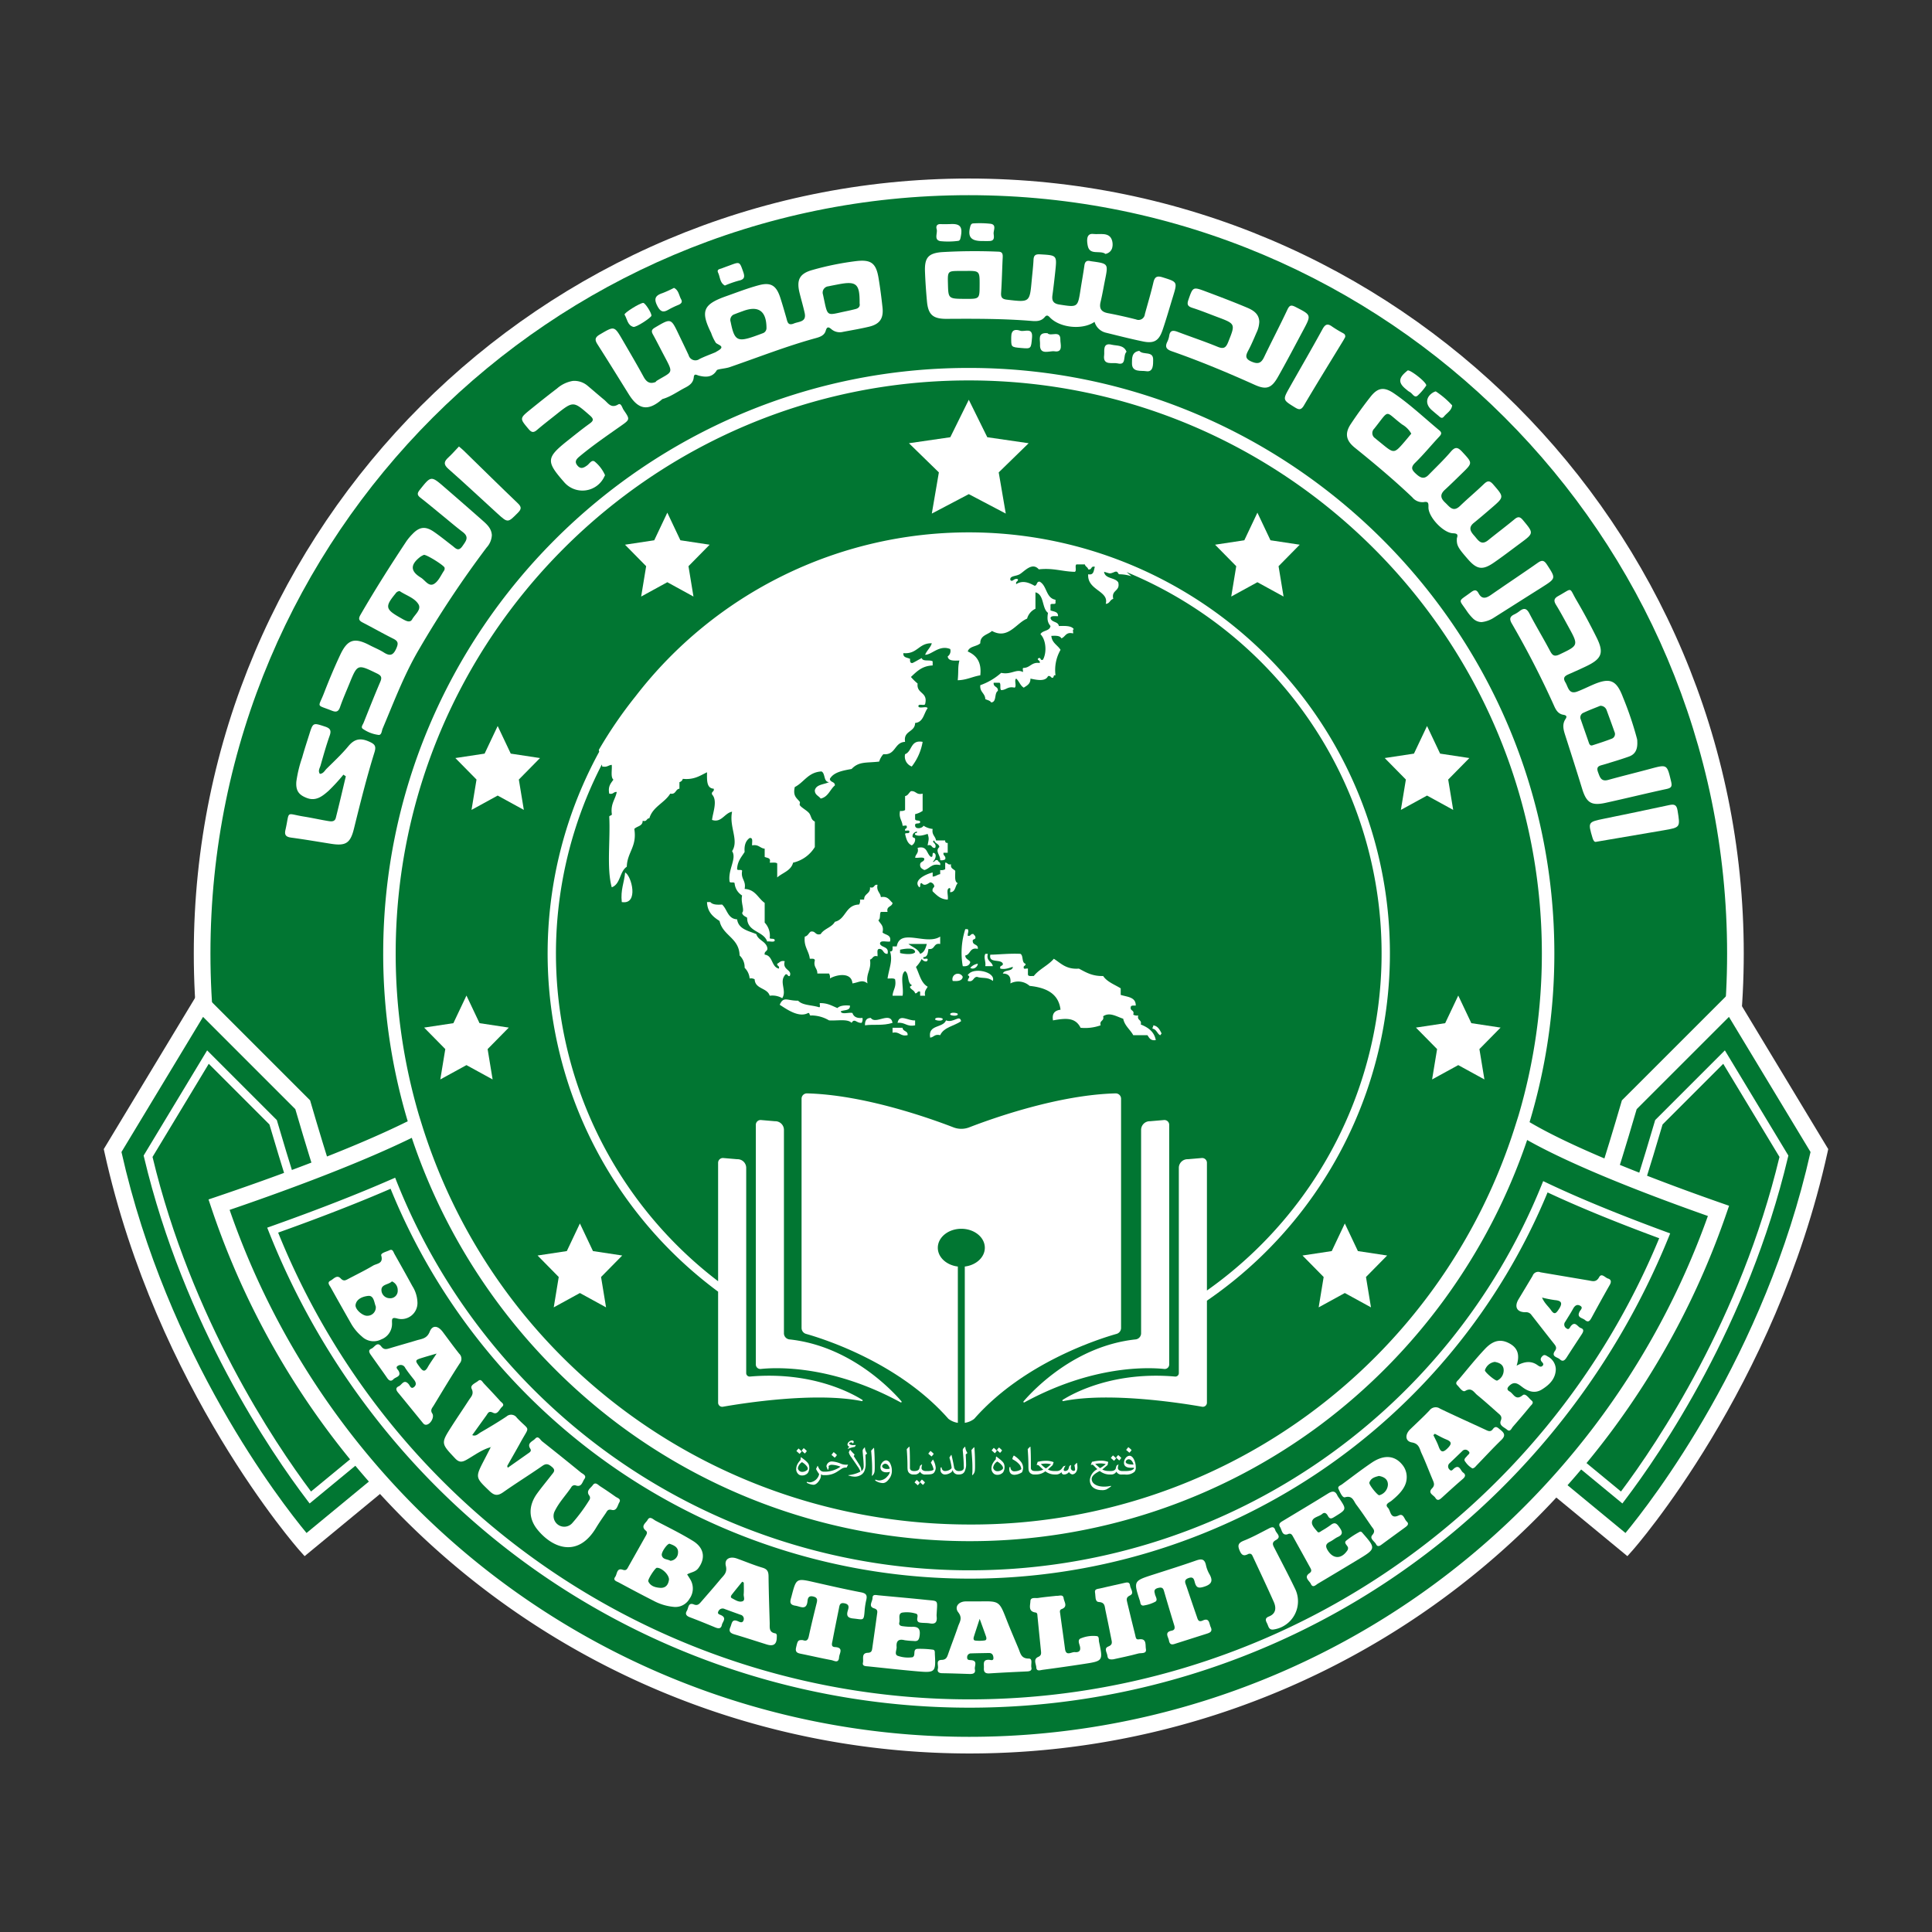 <svg id="Layer_1" data-name="Layer 1" xmlns="http://www.w3.org/2000/svg" width="512" height="512" viewBox="0 0 512 512"><rect x="0" y="0" width="512" height="512" fill="#333333" stroke="none"/><defs><style>.cls-1{fill:#017632;}.cls-2{fill:#fff;}</style></defs><title>nu</title><ellipse class="cls-1" cx="256.758" cy="254.92" rx="203.54" ry="204.827"/><path class="cls-2" d="M256.736,458.069c-113.246,0-205.379-92.132-205.379-205.379S143.489,47.312,256.736,47.312,462.114,139.445,462.114,252.69,369.982,458.069,256.736,458.069Zm0-406.344c-110.813,0-200.966,90.153-200.966,200.966s90.153,200.966,200.966,200.966S457.701,363.503,457.701,252.69,367.548,51.725,256.736,51.725Z"/><path class="cls-1" d="M120.307,376.892,80.959,409.345s-37.325-41.83-51.115-104.436l23.535-38.98,26.845,26.845s9.077,31.479,13.79,41.37C99.321,345.282,120.307,376.892,120.307,376.892Z"/><path class="cls-2" d="M80.726,412.397l-1.413-1.583c-.377-.423-37.869-42.984-51.624-105.431l-.19-.861,25.447-42.147,29.239,29.239.158.547c.09.312,9.08,31.418,13.662,41.032,5.18,10.87,25.93,42.163,26.139,42.477l1.101,1.657ZM32.19,305.292c12.146,54.11,42.255,92.767,49.044,100.966l36.137-29.806c-4.433-6.725-20.676-31.553-25.35-41.36-4.448-9.336-12.49-36.789-13.759-41.16l-24.45-24.45Z"/><path class="cls-2" d="M82.054,398.432l-.695-.915c-9.46-12.467-32.608-46.275-43.188-90.846l-.104-.44,16.826-27.87,18.469,18.469.08.27c2.105,7.191,9.309,31.354,13.601,40.364,3.965,8.32,15.778,26.785,22.467,37.052l.538.826ZM40.421,306.6c10.28,42.897,32.267,75.672,42.005,88.666l24.697-20.37c-6.797-10.45-18.157-28.267-22.072-36.482-4.31-9.045-11.435-32.873-13.649-40.421L55.325,281.916Z"/><path class="cls-1" d="M391.693,376.892l39.347,32.452s37.325-41.83,51.115-104.436l-23.535-38.98-26.845,26.845s-9.077,31.479-13.79,41.37C412.679,345.282,391.693,376.892,391.693,376.892Z"/><path class="cls-2" d="M431.275,412.397l-42.52-35.069,1.1-1.657c.209-.315,20.96-31.607,26.139-42.477,4.583-9.616,13.571-40.719,13.662-41.032l.157-.547,29.24-29.239L484.5,304.523l-.19.861c-13.755,62.447-51.246,105.007-51.623,105.431Zm-36.646-35.944,36.136,29.806c6.788-8.206,36.909-46.902,49.045-100.966l-21.621-35.81-24.451,24.45c-1.269,4.371-9.31,31.824-13.76,41.16C415.305,344.9,399.062,369.728,394.629,376.453Z"/><path class="cls-2" d="M429.947,398.433l-27.995-23.09.539-.826c6.686-10.26,18.495-28.717,22.468-37.053,4.302-9.03,11.497-33.177,13.6-40.363l.08-.27,18.469-18.469,16.827,27.87-.104.44C463.25,351.238,440.102,385.05,430.642,397.518Zm-25.07-23.538,24.698,20.37C439.311,382.271,461.3,349.493,471.58,306.6l-14.905-24.684-16.077,16.077c-2.211,7.543-9.328,31.354-13.648,40.421C423.028,346.643,411.671,364.452,404.877,374.896Z"/><path class="cls-1" d="M455.421,320.897c-28.352,82.299-106.58,141.584-198.399,141.584-92.426,0-171.084-60.08-198.973-143.228,11.716-3.961,36.24-12.599,52.391-20.839,19.505,62.397,77.842,107.805,146.582,107.805,68.586,0,126.813-45.209,146.439-107.396C416.357,306.666,440.296,315.613,455.421,320.897Z"/><path class="cls-2" d="M456.149,318.815c-13.412-4.686-37.607-13.626-50.799-21.436a154.685,154.685,0,0,0,6.569-44.689c0-85.569-69.615-155.183-155.183-155.183S101.552,167.122,101.552,252.69a154.691,154.691,0,0,0,6.5,44.456c-15.668,7.792-38.356,15.841-50.709,20.017l-2.085.705.7,2.087a212.016,212.016,0,0,0,401.55,1.661l.716-2.077ZM256.736,100.817c83.743,0,151.873,68.13,151.873,151.874a151.411,151.411,0,0,1-6.185,42.919l-.847,2.68A150.944,150.944,0,0,1,257.022,404.012c-66.549,0-125.33-42.341-145.197-105.895l-.774-2.492a151.411,151.411,0,0,1-6.19-42.935C104.862,168.947,172.992,100.817,256.736,100.817Zm.287,359.459A207.494,207.494,0,0,1,60.851,320.631c12.552-4.286,33.283-11.751,48.277-19.095a157.444,157.444,0,0,0,54.818,75.946,155.448,155.448,0,0,0,185.974.127,157.46,157.46,0,0,0,54.789-75.5c12.451,7.027,32.302,14.637,47.9,20.139A207.743,207.743,0,0,1,257.022,460.275Z"/><path class="cls-2" d="M257.022,452.553A199.769,199.769,0,0,1,71.235,326.409l-.422-1.063,1.078-.384c12.234-4.35,22.926-8.523,31.777-12.402l1.047-.459.422,1.062a163.485,163.485,0,0,0,303.382.93l.439-1.086,1.058.503c8.349,3.973,18.957,8.333,31.528,12.96l1.07.394-.429,1.057A200.015,200.015,0,0,1,257.022,452.553ZM73.711,326.656a197.667,197.667,0,0,0,365.997,1.489c-11.647-4.31-21.589-8.391-29.585-12.143a165.694,165.694,0,0,1-306.613-.966C95.085,318.691,85.072,322.596,73.711,326.656Z"/><polygon class="cls-2" points="256.74 105.94 261.641 115.869 272.599 117.461 264.67 125.191 266.541 136.104 256.74 130.951 246.939 136.104 248.811 125.191 240.882 117.461 251.84 115.869 256.74 105.94"/><polygon class="cls-2" points="333.224 135.861 336.69 143.179 344.44 144.352 338.832 150.048 340.156 158.091 333.224 154.294 326.292 158.091 327.616 150.048 322.008 144.352 329.758 143.179 333.224 135.861"/><polygon class="cls-2" points="378.179 192.4 381.645 199.718 389.395 200.891 383.787 206.587 385.111 214.63 378.179 210.833 371.247 214.63 372.571 206.587 366.963 200.891 374.713 199.718 378.179 192.4"/><polygon class="cls-2" points="386.453 263.832 389.919 271.15 397.669 272.323 392.061 278.019 393.385 286.062 386.453 282.265 379.521 286.062 380.845 278.019 375.237 272.323 382.987 271.15 386.453 263.832"/><polygon class="cls-2" points="356.391 324.232 359.857 331.55 367.607 332.723 361.999 338.419 363.323 346.462 356.391 342.665 349.459 346.462 350.783 338.419 345.175 332.723 352.925 331.55 356.391 324.232"/><polygon class="cls-2" points="176.846 135.861 173.38 143.179 165.63 144.352 171.238 150.048 169.914 158.091 176.846 154.294 183.777 158.091 182.453 150.048 188.061 144.352 180.311 143.179 176.846 135.861"/><polygon class="cls-2" points="131.89 192.4 128.424 199.718 120.674 200.891 126.282 206.587 124.958 214.63 131.89 210.833 138.822 214.63 137.498 206.587 143.106 200.891 135.356 199.718 131.89 192.4"/><polygon class="cls-2" points="123.616 263.832 120.15 271.15 112.4 272.323 118.008 278.019 116.684 286.062 123.616 282.265 130.548 286.062 129.224 278.019 134.832 272.323 127.082 271.15 123.616 263.832"/><polygon class="cls-2" points="153.678 324.232 150.212 331.55 142.462 332.723 148.07 338.419 146.747 346.462 153.678 342.665 160.61 346.462 159.286 338.419 164.894 332.723 157.144 331.55 153.678 324.232"/><path class="cls-2" d="M308.536,362.79a1.188,1.188,0,0,0,1.314-1.182V298.082a1.266,1.266,0,0,0-1.374-1.261l-3.689.316a2.299,2.299,0,0,0-2.384,2.297v53.905a1.639,1.639,0,0,1-1.485,1.62c-16.079,1.73-27.053,13.378-29.666,16.417a.178.178,0,0,0,.229.267C289.566,361.788,304.196,362.339,308.536,362.79Z"/><path class="cls-2" d="M209.236,354.958a1.639,1.639,0,0,1-1.485-1.62V299.434a2.299,2.299,0,0,0-2.384-2.297l-3.689-.316a1.266,1.266,0,0,0-1.374,1.261v63.525a1.188,1.188,0,0,0,1.314,1.182c4.34-.451,18.97-1.002,37.054,8.852a.178.178,0,0,0,.229-.267C236.289,368.336,225.315,356.688,209.236,354.958Z"/><path class="cls-2" d="M297.094,351.91V291.179a1.414,1.414,0,0,0-1.437-1.421c-15.079.38-32.464,6.55-38.813,9.003a5.78,5.78,0,0,1-4.171,0c-6.349-2.452-23.733-8.623-38.813-9.003a1.414,1.414,0,0,0-1.437,1.421V351.91a1.637,1.637,0,0,0,1.189,1.583c4.997,1.415,24.64,7.711,37.635,22.408a1.268,1.268,0,0,0,.149.146,5.343,5.343,0,0,0,2.443,1.018v-41.42c-3.003-.36-5.309-2.446-5.309-4.973,0-2.78,2.789-5.033,6.229-5.033s6.229,2.253,6.229,5.033c0,2.527-2.306,4.612-5.309,4.973v41.42a5.343,5.343,0,0,0,2.443-1.018,1.268,1.268,0,0,0,.149-.146c12.995-14.696,32.638-20.993,37.635-22.408A1.637,1.637,0,0,0,297.094,351.91Z"/><path class="cls-2" d="M256.736,141.084A111.479,111.479,0,0,0,168.44,184.51a115.792,115.792,0,0,0-9.75,14.221l.103.494a111.454,111.454,0,0,0,31.514,143.078v29.413a1.09,1.09,0,0,0,1.278,1.082c5.118-.901,24.454-3.983,36.8-1.489a.183.183,0,0,0,.136-.335c-2.909-1.829-13.513-7.592-29.763-6.174a.917.917,0,0,1-1.005-.907V309.501a2.299,2.299,0,0,0-2.384-2.297l-3.689-.316a1.266,1.266,0,0,0-1.374,1.261v31.389a109.249,109.249,0,0,1-30.812-136.938l.133.64c.019-.035.037-.07.056-.105,1.221.257,1.538-.376,2.436-.435.133,1.321-.357,3.255.443,3.919-.661.947-1.492,1.727-1.107,3.701,1.098.281,1.088-.527,1.993-.435-.375,1.954-1.618,3.054-1.329,5.661.194.699-.574.451-.664.871.334,6.131-.735,13.641.664,18.724,2.345-.815,2.063-4.213,3.987-5.443.107-3.887,2.753-5.277,1.993-10.016.69-.773,2.233-.708,2.215-2.177,1.184.366.96-.653,1.772-.653.915-3.092,4.013-4.038,5.537-6.532,1.56.3,1.316-1.174,2.436-1.306v-1.742a1.202,1.202,0,0,0,.886-.871c3.043.306,4.582-.866,6.423-1.742-.008,2.041-.174,4.236,1.772,4.355.219.868-.662.656-.443,1.524,1.546,1.643.207,4.794,0,6.75,2.504.863,3.301-1.833,5.315-2.177-.85,4.014,1.882,7.551,0,10.451,1.308,1.958-1.143,4.845-.664,8.056.093.489,1.175.006,1.329.435a4.252,4.252,0,0,0,1.993,3.266c-.445,1.813.738,3.867,0,4.572.122.751.804.951,1.329,1.306-.024,3.87,4.325,3.441,5.315,6.314.601-.135,1.758.277,1.993-.218.081-.732-.96-.363-1.329-.653a5.012,5.012,0,0,0-1.329-4.137v-5.225c-1.775-1.231-2.436-3.557-5.315-3.701.449-2.256-1.07-2.577-.664-4.79-.093-.489-1.175-.006-1.329-.435.066-2.112,1.15-3.224,1.993-4.572-.152-1.818.333-3.011,1.329-3.701,1.026-.138.561,1.19.664,1.96,1.742-.334,2.051.741,3.322.871v2.177c.623.331,1.75.166,1.329,1.524.693.044,1.626-.147,1.993.218v3.701c1.439-1.27,3.663-1.77,4.208-3.919a9.11,9.11,0,0,0,5.758-4.137v-6.75c-.927-.487-.824-.965-1.329-1.96-.428-.842-2.244-1.69-2.658-2.395-.122-.208.142-.678,0-.871-.745-1.008-1.878-1.432-1.329-3.919,2.486-1.257,3.521-3.942,7.087-4.137,1.075.54.466,2.735,1.993,2.831-1.324.658-3.41.567-3.765,2.177-.002,1.236,1.036,1.449,1.55,2.177,2-.429,2.45-2.381,3.765-3.484.041-1.057-1.293-.761-1.329-1.742,1.012-1.763,3.392-2.181,5.758-2.613,1.968-2.069,3.886-1.555,7.309-1.96a5.125,5.125,0,0,1,1.107-1.96c3.352.32,2.851-3.148,5.758-3.266-.503-3.035,2.626-2.499,2.658-5.008,2.222-.211,2.284-2.545,3.322-3.919-.31-.639-2.126.203-2.436-.435-.146-.942,1.552-.071,1.772-.653.828-3.282-2.334-2.641-1.993-5.443a14.468,14.468,0,0,1-1.772-1.742c1.518-1.411,2.919-2.937,5.758-3.048v-1.089c-.739-.508-2.656.144-2.879-.871-.837.411-1.6.895-2.436,1.306-.692.1-.708-.465-.664-1.089-.721-.38-1.925-.285-1.772-1.524,3.732.33,4.036-2.709,7.53-2.613-.379,1.224-1.32,1.895-1.772,3.048,1.753.036,3.728-2.699,6.644-1.524a1.766,1.766,0,0,1-.664,1.96c.141,1.241,1.648,1.138,3.101,1.089-.465,1.856-.189,2.666-.443,5.225,2.38-.055,3.889-.967,5.98-1.306.398-3.584-1.08-5.325-3.322-6.314.388-1.433,2.394-1.275,3.322-2.177-.036-2.14,1.994-2.249,3.1-3.266,4.274,2.365,6.456-2.137,9.302-3.266a4.045,4.045,0,0,1,2.215-2.613v-4.355c2.367.576,1.658,4.177,3.322,5.443-.263,1.628-.141,2.51.664,3.484-.195,1.405-2.136,1.094-2.658,2.177,1.424,1.383,1.776,4.707.664,6.75-.837.315-.425-.598-1.107-.435-.827.484.562.584.222,1.306-2.148-.297-2.442,1.228-4.208,1.306-.48-.037-.1.772-.222,1.089-1.756-.946-3.07.8-5.758.218A16.603,16.603,0,0,1,259.79,181.58c-.188,1.853,1.269,2.091,1.329,3.701.551.257,1.259.359,1.55.871,1.527-.096.761-2.446,1.772-3.048.16-1.246-1.267-.932-1.107-2.177h1.55c.453.353-.01,1.607.443,1.96,1.379-.023,1.718-1.069,3.544-.653.65-.305-.207-2.09.443-2.395.774.691,1.062,1.86,1.993,2.395.839-.554,1.798-.99,1.772-2.395,1.849.398,3.978.801,4.651-.653.706-.187.685.343,1.107.435.583.064.174-.845.886-.653a10.701,10.701,0,0,1,1.329-6.75c-.765-1.28-2.285-1.817-2.436-3.701,1.176-.068,2.308-.092,2.658.653,1.094-.376,1.135-1.787,3.101-1.306.121-.317-.259-1.125.222-1.089-.624-.983-2.314-.919-3.987-.871-.167-1.288-2.046-.892-2.215-2.177.19-.612,1.198-.419,1.993-.435.072-1.232-1.15-1.192-1.993-1.524v-1.524c.154-.43,1.236.053,1.329-.435v-.871c-2.588-.431-2.23-3.759-4.208-4.79-.882-.069-.6,1.007-1.329,1.089-1.488-.822-3.152-1.531-4.873-.435-.236-.813.55-.621.443-1.306-1.034-.421-1.416.911-1.993.218-.26-1.145,1.402-.946,2.436-1.524,1.226-.685,3.308-3.357,5.094-1.306,3.828-.425,6.195.587,9.523.653l.025-.008c.565-.243-.089-1.684.441-1.959h2.215c.124.604.762.703.886,1.306,1.079.262.6-1.007,1.772-.653-.355.885-.188,2.283-1.772,1.96-.328,4.266,5.593,4.384,4.651,7.838,1.078-.029,1.091-1.105,1.993-1.306-.589-2.466,1.878-1.928,1.329-4.354-.81-1.381-3.523-.891-3.765-2.83,1.609.442,1.377.631,2.879,0,.825-.23.715.458,1.107.653a11.163,11.163,0,0,1,3.258.518l-1.275-1.091a109.346,109.346,0,0,1,21.288,190.386V308.149a1.266,1.266,0,0,0-1.374-1.261l-3.689.316a2.299,2.299,0,0,0-2.384,2.297v54.392a.917.917,0,0,1-1.005.907c-16.25-1.418-26.854,4.345-29.763,6.174a.183.183,0,0,0,.136.335c12.347-2.494,31.682.588,36.8,1.489a1.09,1.09,0,0,0,1.278-1.082V344.693a111.577,111.577,0,0,0-63.112-203.609Z"/><path class="cls-2" d="M241.629,203.133a14.657,14.657,0,0,0,2.879-6.532l0,0c-3.285-.616-2.733,2.539-4.652,3.266A2.821,2.821,0,0,0,241.629,203.133Z"/><path class="cls-2" d="M238.528,214.892c-.404,1.921.567,2.491.664,3.919.322.119,1.145-.254,1.107.218.165.67-.608.418-.443,1.089.419.097,1.335-.296,1.107.435-.057.452-.973.059-1.107.435.293,1.309.639,2.565,1.772,3.048a1.817,1.817,0,0,0,.886-1.742c-.09-.42-.859-.172-.664-.871.076-.65.595-.867,1.107-1.089.274.704-.717.167-.443.871.989.581,2.48.043,3.322-.218.472,1.416.228,1.526,0,3.048,1.291-.398.921.837,1.993.653.585-1.288-1.291-1.521-.222-1.959v0c.148.871,1.24.812,1.329,1.742-1.223,1.117.32,2.148.222,3.484a1.909,1.909,0,0,0,1.329-.218c.271-.992-.608-.854-.443-1.742h1.107v-2.613q-.725.059-.664-.653h-2.436c-.152-1.157-1.178-1.454-.886-3.048a5.576,5.576,0,0,1-2.436-.871c-.202.712-2.364,1.154-2.215-.218.044-.683,1.449-.027,1.329-.871-.2-.456-1.25-.077-1.329-.653v-1.306a5.933,5.933,0,0,0,1.993-.871V210.32c-1.707.444-1.709-.787-3.101-.653-.551.402-.742,1.158-1.55,1.306v3.701A1.909,1.909,0,0,1,238.528,214.892Z"/><path class="cls-2" d="M244.951,227.519c.065.934-1.044.716-1.107,1.524-.104.973.552,1.199,1.107,1.524,1.5-.34,1.802-1.857,4.208-1.306.193-.843-.541-.775-.664-1.306-.827-.233-.631.54-1.328.435.635-.416,1.328-2.088.221-2.395-.499.09.033,1.194-.664,1.089-1.235-.746-.855-3.079-3.544-2.395.383,1.465-.561,1.625-.664,2.613C243.261,227.439,244.572,227.02,244.951,227.519Z"/><path class="cls-2" d="M250.488,228.607l0,0v1.742a1.909,1.909,0,0,1-1.329.218v1.089c-.755.129-1.164.598-1.993.653V231.22c-1.797.409-5.336,2.101-3.544,3.919.499-.09-.033-1.194.664-1.089.693.897,1.574.15,2.215-.218a1.199,1.199,0,0,1,1.107,1.089c-.197.387-.619.554-.443,1.306,1.071.979,1.996,2.102,3.987,2.177.245-.92-.521-2.835.443-3.048.48-.037.1.772.222,1.089,1.452-.024,1.253-1.671,1.993-2.395-.943-.38-.627-1.996-.664-3.266-.432-.519-1.316-.593-1.107-1.742C251.12,229.292,251.176,228.585,250.488,228.607Z"/><path class="cls-2" d="M164.779,239.058c4.592.766,2.586-7.001.886-7.838v-.001C165.432,233.893,164.411,235.796,164.779,239.058Z"/><path class="cls-2" d="M221.253,244.284c-.824,1.512-2.88,1.813-3.765,3.266-1.54.425-1.262-.936-2.658-.653-.551.402-.742,1.158-1.55,1.306-.327,2.717,1.087,3.721,1.329,5.878.587.004,1.304-.121,1.329.435-.446,1.817.718,2.052.664,3.484h3.101a1.823,1.823,0,0,1,.222,1.306c1.787-1.056,5.754-1.759,5.98,1.306,1.691-.246,2.582-1.112,3.987,0-.448-2.763,1.096-3.568.664-6.314.782-.175.703-1.196,1.993-.871.096-.705-.291-1.883.443-1.96,1.223-.041.95,1.388,2.215,1.306.464-1.98-1.506-1.567-1.993-2.613-.066-1.154,1.74-.467,2.658-.653.408-1.853-1.255-1.669-1.993-2.395.441-1.885-.64-2.273-1.107-3.266.657-.298.246-1.645.664-2.177h1.772c-.376-1.603,1.201-1.286,1.329-2.395-.836-.703-1.216-1.853-3.101-1.524-.132-1.249-1.226-1.553-.886-3.266l0,0c-1.072-.183-.702,1.052-1.994.653.182,1.776-1.602,1.619-1.55,3.266h-1.107a1.824,1.824,0,0,1-.222,1.306C224.004,239.815,224.217,243.591,221.253,244.284Z"/><path class="cls-2" d="M203.314,251.034c-.482-1.631-2.398-1.851-2.879-3.484-2.124-.887-4.728-1.304-5.094-3.919-2.521-.135-2.589-2.68-3.987-3.919-1.36.103-2.543.032-3.1-.653h-.886l0-.001c.095,2.663,1.617,3.926,3.322,5.008.87,3.934,5.204,4.464,5.315,9.145a4.283,4.283,0,0,1,1.329,3.266,4.497,4.497,0,0,1,1.329,2.83,1.909,1.909,0,0,1,1.329.218c.115,2.645,3.361,2.211,3.987,4.354a5.149,5.149,0,0,1,3.322.653c1.312-2.091-.985-4.33.886-6.314.682-.162.426.598,1.107.435.739-1.731-2.043-1.525-1.329-3.919-1.148-.258-1.365.4-1.993.653-.107.686.68.493.443,1.306-2.058-.444-1.515-3.445-3.765-3.701C202.47,251.947,203.621,252.207,203.314,251.034Z"/><path class="cls-2" d="M261.118,256.041h1.993c-.209-1.318-1.829-1.25-1.329-3.266h-.664v0C260.591,253.792,261.32,254.705,261.118,256.041Z"/><path class="cls-2" d="M271.75,255.389c-1.059-.265-.475-2.145-1.329-2.613-3.143-.142-6.165.24-7.973.218-.519,2.397,2.777,1.044,3.322,2.395.085.737-.98.343-.664,1.306,1.535.354,2.836-.459,3.322-.435h0c-.175,1.28-2.312.631-2.658,1.742q2.326-.001,1.993,2.613a4.531,4.531,0,0,1,5.094.653c4.4.465,7.682,2.028,8.195,6.314-1.42.201-2.336.897-1.994,2.831,3.49-.638,5.941-.785,7.309,1.959a12.225,12.225,0,0,0,5.315-.653c-.389-1.399,1.014-1.035.664-2.395,1.726-1.186,3.561.084,5.315.653.408,1.921,1.842,2.834,2.658,4.354h3.765c.473.696.808,1.528,2.215,1.306-.43-2.263-2.046-3.359-3.987-4.137.35-1.36-1.054-.996-.664-2.395a1.91,1.91,0,0,1-1.329-.218c.405-1.269-.851-.905-.664-1.96.025-.556.742-.432,1.329-.435.047-2.296-2.256-2.281-3.987-2.83v-1.742c-1.63-1.01-3.593-1.693-4.651-3.266-2.889.082-4.599-.995-6.423-1.96-3.369.263-4.765-1.412-6.644-2.613-1.508,1.783-3.867,2.73-5.315,4.572-.627-.037-1.519.187-1.551-.435v-1.524c-.322-.119-1.145.254-1.107-.218C271.142,255.807,271.915,256.059,271.75,255.389Z"/><polygon class="cls-2" points="259.125 255.389 259.125 255.389 259.125 255.389 259.125 255.389"/><path class="cls-2" d="M259.125,255.389a3.439,3.439,0,0,0-1.993,1.089C257.902,257.078,259.127,256.27,259.125,255.389Z"/><path class="cls-2" d="M256.468,258.438c.926.485-.028.731,0,1.524,1.615.426,1.335-1.01,2.436-1.089,1.42.513,2.764-.073,4.208,1.089l.001,0C263.979,257.49,257.681,256.162,256.468,258.438Z"/><path class="cls-2" d="M252.482,259.962c1.361.104,2.499-.011,2.658-1.089h0A1.438,1.438,0,0,0,252.482,259.962Z"/><path class="cls-2" d="M206.636,266.274c1.903,1.224,5.095,3.517,7.53,2.177.583-.065.174.845.886.653a9.306,9.306,0,0,1,4.651,1.306c2.054.158,4.909-.471,5.98.653.797-1.33,1.279.122,2.658,0a1.822,1.822,0,0,0,.222-1.306c-1.49.158-2.338-.314-2.658-1.306-.936-.241-2.884.513-3.101-.435.88-.441,2.557-.099,2.436-1.524-1.46-.129-2.652.005-3.322.653-1.411-.572-2.605-1.358-4.651-1.306-.121.316.259,1.125-.222,1.089v0c-1.825-.601-4.403-.462-5.537-1.742C208.677,265.258,207.656,263.9,206.636,266.274Z"/><path class="cls-2" d="M253.811,268.67h0c-.168-.29-2.166-.544-1.994.218C251.984,269.177,253.982,269.433,253.811,268.67Z"/><path class="cls-2" d="M230.778,269.759c-1.186-.004-1.585.765-1.55,1.96,2.323-.327,4.707.176,7.309-.653l.001,0C235.954,267.908,231.996,271.644,230.778,269.759Z"/><path class="cls-2" d="M242.514,271.718v-1.306l.001,0c-1.85.166-4.178-1.875-4.652.653C239.873,270.83,240.255,272.197,242.514,271.718Z"/><path class="cls-2" d="M249.824,269.976h0c-.166-.29-2.164-.546-1.994.218C247.997,270.483,249.995,270.74,249.824,269.976Z"/><path class="cls-2" d="M246.502,274.984c1.004-.102,1.168-1.029,2.658-.653.939-2.125,3.729-2.43,5.537-3.701l.001,0c-.35-1.881-2.011.577-3.987-.218C249.883,272.501,245.854,271.444,246.502,274.984Z"/><path class="cls-2" d="M305.414,272.589c1.076.176,1.206,1.282,1.993,1.742.293-.002.203-.381.443-.435-.496-.964-.952-1.968-2.215-2.177v0C305.684,272.129,305.385,272.199,305.414,272.589Z"/><path class="cls-2" d="M240.523,274.331c.145-1.232-1.291-.908-1.329-1.96h-2.658v1.306C238.476,273.294,238.531,274.765,240.523,274.331Z"/><polygon class="cls-2" points="249.159 248.205 249.159 248.205 249.161 248.205 249.159 248.205"/><path class="cls-2" d="M237.643,250.818h-1.107c.009.662.129,1.433-.664,1.306.744,2.512-.192,4.228-.664,7.185.693.044,1.626-.147,1.993.218.406,2.069-.565,2.783-.664,4.354h2.658c.372-2.029-.787-5.564.664-6.532,1.109.724.521,3.117,1.772,3.701-.02.343-.565.17-.443.653.35.599,1.132.774,1.329,1.524.698.105.502-.668,1.329-.435v1.089h1.329c-.289-1.3.339-1.698.664-2.395-1.784-1.005-2.189-3.364-3.101-5.225a8.637,8.637,0,0,0,1.55-2.177c.026.428,1.468,1.231,1.55.218.038-.619-1.449.263-1.107-.653,1.154-.026,1.135-1.207,1.329-2.177,1.803.32,1.248-1.676,3.101-1.306v-1.959C245.467,250.622,238.522,245.832,237.643,250.818Zm7.972-.655c-.31,1.146-.674,2.24-1.772,2.613l0,0c-.572-1.324-2.029-1.777-3.101-2.613Zm-3.101,2.177c-.535.763-3.112.495-3.987.218v-.871l0,0C239.486,251.462,242.512,250.918,242.514,252.34Z"/><path class="cls-2" d="M255.14,256.043c1.168.132,1.794-.269,1.993-1.089-.354-.668-1.301-.753-1.329-1.742,1.455-.239,1.11-2.247,3.322-1.742.2-1.285-1.271-.928-1.329-1.96-.193-.843.967-.356.664-1.306-.053-.311-.365-.367-.443-.653-.883-.215-.667.651-1.55.435-.05-.91.36-1.028,0-1.742h-.664v-.001A20.453,20.453,0,0,0,255.14,256.043Z"/><path class="cls-2" d="M130.124,383.5c-2.405.628-4.359,2.158-6.47,3.348-1.271.716-2.033.713-3.068-.389-3.732-3.97-3.785-3.942-.875-8.497,1.485-2.324,3.048-4.597,4.541-6.915.573-.89,1.424-1.575.739-3.008-.472-.988,1.031-1.506,1.742-2.098.726-.606,1.09.256,1.495.686,1.456,1.544,2.916,3.085,4.333,4.664.368.41,1.268.862.503,1.523-.73.632-1.17,2.194-2.407,1.571-1.161-.585-1.338.131-1.77.73-1.237,1.716-2.47,3.434-3.743,5.203.96.414,1.567-.344,2.212-.718,2.323-1.35,4.637-2.725,6.872-4.214a1.824,1.824,0,0,1,2.739.332c3.52,3.734,3.501,1.903,1.008,6.467-1.151,2.107-2.364,4.179-3.536,6.274-.046.082.051.244.116.514,1.92-1.351,3.798-2.671,5.676-3.994.382-.27.598-.58.296-1.057-.966-1.528.656-1.94,1.286-2.642.837-.933,1.323.264,1.845.677q5.157,4.078,10.247,8.24c.535.437,1.661.809.964,1.762-.538.736-.713,2.216-2.229,1.715a.987.987,0,0,0-1.256.476c-1.421,2.106-3.21,3.954-4.343,6.261a2.833,2.833,0,0,0,4.562,3.283,44.75,44.75,0,0,0,4.546-6.122,1.034,1.034,0,0,0-.063-1.332c-.801-1.256.477-1.899,1.016-2.664.687-.975,1.379-.063,1.974.318,1.37.877,2.714,1.796,4.039,2.739.516.368,1.559.583,1.011,1.512-.484.82-.64,2.345-2.026,1.99-1.063-.272-1.225.372-1.589.9-.884,1.281-1.774,2.561-2.576,3.893-4.801,7.973-11.526,5.381-15.535.401-2.389-2.968-2.372-6.37-.026-9.585,1.208-1.656,2.524-3.233,3.777-4.856.503-.652,1.217-1.219.152-2.11-.861-.721-1.458-1.077-2.549-.317-3.422,2.383-6.974,4.581-10.383,6.981-1.406.99-2.319.969-3.606-.264-3.819-3.659-3.876-3.597-1.42-8.33.584-1.125,1.16-2.253,1.739-3.38a.764.764,0,0,0,.137-.114c.015-.02-.012-.073-.02-.111Z"/><path class="cls-2" d="M182.097,417.23c.317.506.631.967.906,1.45a4.643,4.643,0,0,1-.281,5.016,4.296,4.296,0,0,1-4.315,2.129,14.028,14.028,0,0,1-5.241-1.619c-3.091-1.564-6.148-3.196-9.199-4.838-.55-.296-1.618-.55-.934-1.475.534-.722.377-2.442,1.962-1.902,1.043.356,1.225-.254,1.568-.863q2.239-3.973,4.477-7.945c.275-.49.683-1.071.116-1.534-1.5-1.225.036-2.06.458-2.847.616-1.148,1.49-.129,2.148.215,3.321,1.734,6.699,3.383,9.883,5.346,3.01,1.856,3.364,4.624,1.419,7.23C184.3,416.62,183.115,416.637,182.097,417.23Zm-4.805,1.328c-.04-1.375-2.03-3.154-3.239-3.075-.43.028-2.469,3.105-2.241,3.605.593,1.303,1.911,1.616,3.14,1.702C176.524,420.901,177.155,419.81,177.292,418.559Zm.368-4.931a2.165,2.165,0,0,0,2.022-2.104c.142-1.503-1.079-2.002-2.213-2.399-.537-.188-2.252,2.197-2.088,3.021C175.621,413.361,176.883,413.142,177.66,413.628Z"/><path class="cls-2" d="M390.195,389.143a5.693,5.693,0,0,1-1.831-1.71c-.648-.719.067-1.117.431-1.594.306-.401,1.043-.743.28-1.345a1.058,1.058,0,0,0-1.528.027q-1.681,1.615-3.365,3.226a1.114,1.114,0,0,0-.051,1.693c.519.609.843.011,1.201-.277,1.48-1.192,1.694.58,2.412,1.079.747.518.62,1.095-.092,1.703-1.877,1.606-3.701,3.274-5.527,4.94-.582.53-1.178.974-1.72.08-.468-.774-2.142-1.264-.895-2.534.799-.814.507-1.469.163-2.278-.995-2.339-1.88-4.727-2.95-7.029-.533-1.146-.588-2.528-2.558-2.866-1.801-.309-1.872-2.099-.453-3.476,1.722-1.672,3.501-3.289,5.144-5.035a2.013,2.013,0,0,1,2.764-.443c3.944,1.9,7.943,3.686,11.914,5.53.719.334,1.435.791,2.064-.07.807-1.104,1.353-.37,2.04.166,1.084.847,1.389,1.559.232,2.678-2.232,2.16-4.337,4.451-6.5,6.682C391.037,388.633,390.764,389.076,390.195,389.143Zm-9.945-9.172-.388.344c.464.989,1.007,1.95,1.372,2.975.565,1.587,1.147,1.769,2.408.496,1.153-1.165,1.093-1.731-.399-2.329C382.212,381.044,381.246,380.472,380.25,379.971Z"/><path class="cls-2" d="M110.63,345.224a4.245,4.245,0,0,1-5.303,4.21c-1.497-.429-1.475.083-1.437,1.208a4.403,4.403,0,0,1-2.857,4.314,4.449,4.449,0,0,1-5.124-.766,12.78,12.78,0,0,1-2.849-3.396c-1.815-3.194-3.629-6.388-5.412-9.6-.311-.56-1.051-1.32-.08-1.796.825-.405,1.688-1.71,2.733-.586.773.831,1.336.459,2.03.091,2.187-1.159,4.423-2.235,6.543-3.505.948-.568,2.797-.468,2.159-2.664-.198-.682,1.374-1.011,2.175-1.402.876-.427,1.035.464,1.321.97,1.597,2.829,3.191,5.66,4.744,8.514A8.589,8.589,0,0,1,110.63,345.224Zm-11.044,1.02c-.435-1.061-.49-2.979-2.01-2.818-1.187.126-3.059.652-3.344,2.348-.204,1.216,1.915,3.014,3.13,2.918A2.222,2.222,0,0,0,99.586,346.244Zm4.277-6.664c-.881.898-2.768.741-2.778,2.243a2.202,2.202,0,0,0,2.158,2.221,1.968,1.968,0,0,0,2.154-2.106A2.476,2.476,0,0,0,103.862,339.58Z"/><path class="cls-2" d="M112.944,377.574c-.503.042-.749-.319-1.017-.647-2.144-2.629-4.28-5.264-6.439-7.88-.551-.667-.707-1.28.2-1.676.806-.352,1.338-1.993,2.593-.583.379.426.658,1.57,1.566.673.609-.602.308-1.278-.181-1.895-.791-.997-1.586-1.996-2.282-3.058a1.3,1.3,0,0,0-1.782-.639c-1.019.483-.171,1.01.068,1.494.732,1.484-.805,1.518-1.386,2.132-.654.69-1.19.403-1.688-.322-1.401-2.036-2.856-4.035-4.283-6.053-.427-.604-.851-1.323.125-1.72.823-.335,1.505-2.016,2.611-.559.692.912,1.375.722,2.226.463,2.366-.719,4.751-1.378,7.118-2.096,1.366-.414,2.745-.42,3.488-2.3.72-1.822,2.19-1.622,3.456.065,1.442,1.921,2.847,3.871,4.34,5.751a1.869,1.869,0,0,1,.153,2.595c-2.388,3.668-4.63,7.433-6.904,11.175-.378.621-.981,1.166-.371,2.09C115.194,375.556,114.067,377.499,112.944,377.574Zm2.769-18.869c-1.606.472-2.61.754-3.605,1.062-2.238.692-2.203.712-.849,2.551.774,1.053,1.319,1.365,2.082.024C113.958,361.256,114.702,360.242,115.713,358.705Z"/><path class="cls-2" d="M401.916,361.921c2.153-1.153,3.886-1.347,5.596-.108.394.286.874.603,1.317.097.395-.451-.048-.768-.29-1.083-.459-.597-.176-1.064.257-1.48.47-.453.919-.153,1.336.12a3.922,3.922,0,0,1,2.172,3.416c-.073,2.552-1.726,4.124-3.692,5.344-1.783,1.107-3.53.596-5.123-.594-1.03-.77-2.029-1.691-3.361-.524-.615.539-1.007,1.135-.057,1.654,1.04.568,1.564,2.55,3.454.983.753-.625,1.626.808,2.35,1.399.752.614-.04,1.154-.389,1.582-1.474,1.808-2.991,3.582-4.527,5.339-.409.467-.735,1.543-1.587.8-.722-.629-2.174-1.082-1.651-2.371.47-1.157-.21-1.553-.816-2.091-1.798-1.595-3.586-3.205-5.446-4.725-.863-.704-1.447-2.078-3.144-1.08-.717.422-1.477-.872-2.113-1.494-.697-.681.062-1.152.434-1.593,2.275-2.7,4.479-5.47,6.899-8.034,2.227-2.36,4.221-2.659,6.443-1.478C402.31,357.241,402.789,359.173,401.916,361.921Zm-5.777-1.006a3.18,3.18,0,0,0-2.616,2.205c-.157.429,2.828,2.959,3.251,2.742a2.996,2.996,0,0,0,1.716-2.711C398.496,361.665,397.414,361.15,396.14,360.916Z"/><path class="cls-2" d="M259.536,424.39c5.307-.098,5.284-.089,7.228,4.883,1.002,2.563,2.098,5.09,3.158,7.631.52,1.248.675,2.64,2.705,2.634,1.143-.004.518,1.522.7,2.343.19.859-.418,1.03-1.15,1.063-3.317.152-6.634.311-9.947.522-1.107.071-1.56-.329-1.488-1.435.064-.994-.42-2.253,1.386-2.168.398.019,1.262.42,1.131-.665-.09-.744-.444-1.154-1.229-1.135-1.553.037-3.107.046-4.66.103a1,1,0,0,0-1.067,1.068c-.016.748.542.684,1.032.721,1.889.14.837,1.585,1.022,2.433.242,1.105-.567,1.26-1.436,1.232-2.4-.075-4.8-.163-7.2-.199-.883-.013-1.406-.325-1.168-1.244.21-.813-.655-2.244.986-2.287,1.131-.03,1.404-.61,1.703-1.474.854-2.468,1.817-4.898,2.652-7.373.404-1.197,1.263-2.198.061-3.756-1.107-1.435.077-2.878,1.978-2.897C257.133,424.38,258.334,424.39,259.536,424.39Zm.089,4.622c-.644,1.974-1.1,3.342-1.534,4.718-.132.417-.181.97.355,1.034a9.607,9.607,0,0,0,2.523-.035c.529-.078.484-.629.34-1.043C260.834,432.322,260.332,430.967,259.625,429.012Z"/><path class="cls-2" d="M408.24,337.173c3.896.658,8.282,1.402,12.669,2.14,1.082.182,2.077.614,2.878-.844.661-1.204,1.585.135,2.355.359.836.243.926.87.466,1.676-1.646,2.881-3.244,5.789-4.829,8.704-.424.779-.84,1.381-1.74.609-.688-.591-2.281-.603-1.428-2.231.242-.463,1.042-1.058.137-1.557-.843-.465-1.424.002-1.864.803-.646,1.176-1.38,2.303-2.079,3.449a1.16,1.16,0,0,0,.235,1.685c.77.635.936-.154,1.252-.54,1.182-1.443,1.801.247,2.637.519,1,.326.63,1.069.214,1.706-1.314,2.011-2.645,4.011-3.934,6.038-.48.755-1.023,1.314-1.828.546-.628-.599-2.403-.681-1.291-2.244.543-.763.242-1.249-.234-1.848-2.019-2.541-4.006-5.108-6.006-7.665a1.678,1.678,0,0,0-1.556-.722c-2.34.015-3.055-1.468-1.846-3.47q1.862-3.082,3.71-6.172A1.555,1.555,0,0,1,408.24,337.173Zm.414,6.694c.664,1.563,1.699,2.338,2.396,3.356.891,1.302,1.349.802,2.033-.231.995-1.503.939-2.293-1.066-2.457A30.926,30.926,0,0,1,408.653,343.867Z"/><path class="cls-2" d="M205.853,433.75c.036,1.978-.811,2.629-2.675,2.046-2.836-.888-5.661-1.814-8.509-2.659-1.072-.318-1.64-.747-1.106-1.942.403-.9.337-2.294,2.027-1.539.454.203,1.162.562,1.447-.231a1.1,1.1,0,0,0-.791-1.497q-2.098-.75-4.189-1.521a1.214,1.214,0,0,0-1.641.536c-.466.825.308.896.77,1.139,1.458.769.288,1.694.12,2.53-.22,1.093-.937,1.009-1.778.661-2.223-.92-4.45-1.832-6.7-2.68-.919-.346-1.338-.846-.794-1.729.446-.724.309-2.294,1.855-1.669,1.004.406,1.444-.156,1.953-.744,1.714-1.978,3.446-3.941,5.112-5.958.814-.986,1.845-1.685,1.403-3.502-.447-1.84,1.041-2.642,2.94-1.962,2.264.812,4.49,1.749,6.791,2.434,1.3.387,1.573,1.079,1.586,2.298.043,4.105.183,8.209.306,12.313.035,1.154-.289,2.511,1.49,2.785C205.811,432.911,205.922,433.364,205.853,433.75Zm-8.742-14.348-.413-.237c-.9,1.114-1.81,2.219-2.692,3.347-.248.318-.555.772-.014,1.047.855.435,1.77,1.101,2.717.817.853-.255.323-1.228.378-1.868C197.175,421.48,197.111,420.438,197.111,419.402Z"/><path class="cls-2" d="M248.225,427.699a3.94,3.94,0,0,0,.007.777c.142,1.354-.32,2.007-1.79,1.74-.761-.138-1.553-.095-2.327-.175-.491-.051-.972-.127-1.042-.812-.058-.57.441-1.45-.459-1.633a8.15,8.15,0,0,0-3.554-.233c-1.145.309-.511,1.72-.736,2.623-.191.765.434.936,1.035.99a16.9,16.9,0,0,0,2.329.152c1.821-.091,2.261.704,2.009,2.438-.167,1.151-.576,1.446-1.612,1.308a21.192,21.192,0,0,1-2.324-.2c-1.586-.396-2.289.138-2.153,1.765.067.804-.635,1.931.238,2.345a8.274,8.274,0,0,0,3.955.405c.147-.008.343-.236.41-.405.259-.654-.173-1.775.971-1.824a25.841,25.841,0,0,1,4.021.217c.652.075.518.727.546,1.206.279,4.715.096,4.947-4.502,4.552-4.369-.375-8.727-.87-13.089-1.319-.68-.07-1.7-.002-1.465-1.01.215-.919-.506-2.545,1.31-2.601,1.059-.033,1.082-.687,1.182-1.389.42-2.942.842-5.883,1.242-8.828.091-.674.258-1.241-.805-1.569-1.583-.488-.402-1.791-.399-2.708.003-1.09.878-.807,1.582-.738,4.226.41,8.458.769,12.681,1.212C248.787,424.334,248.417,423.9,248.225,427.699Z"/><path class="cls-2" d="M341.15,406.626c-1.432.323-1.414-1.153-1.912-1.925-.614-.953.232-1.345.912-1.754,3.93-2.368,7.871-4.718,11.769-7.137,1.102-.684,1.912-.83,2.509.531a4.846,4.846,0,0,0,.466.706c1.993,2.966,1.982,2.947-1.114,4.859-.731.452-1.311.883-1.87-.177-.32-.607-.84-1.107-1.512-.52-.915.799-2.699.828-2.725,2.293-.015.818.876,1.712,1.498,2.455.292.35.769-.073,1.122-.298a25.177,25.177,0,0,0,2.318-1.488c1.242-1.001,1.752-.275,2.448.727.789,1.137.778,1.829-.543,2.429-.702.319-1.296.869-1.991,1.209-1.107.544-1.401,1.114-.677,2.301,1.427,2.342,3.618,2.417,5.223.033a1.057,1.057,0,0,0,.164-.762c-.167-.622-1.217-1.186-.464-1.831a22.921,22.921,0,0,1,3.531-2.311c.432-.249.72.226,1.006.552,3.25,3.704,3.223,3.977-.927,6.494q-5.524,3.351-11.082,6.646c-.584.345-1.373,1.278-1.902.103-.381-.847-1.974-1.733-.392-2.835.803-.56.432-1.076.135-1.617-1.459-2.663-2.938-5.315-4.41-7.971C342.419,406.777,342.149,406.137,341.15,406.626Z"/><path class="cls-2" d="M212.763,434.644c.927.361,1.354.024,1.573-.988.644-2.97,1.367-5.923,2.099-8.873.223-.9.144-1.44-.919-1.692-1.123-.267-1.43.316-1.511,1.175-.247,2.628-1.906,1.452-3.238,1.256-1.845-.272-1.278-1.429-.992-2.529,1.25-4.794,1.24-4.774,6.143-3.66,4.065.924,8.131,1.853,12.224,2.64,1.263.243,1.737.667,1.452,1.928a19.201,19.201,0,0,0-.441,2.72c-.243,3.1-.23,2.576-3.057,2.296-1.414-.14-1.838-.701-1.426-2.07.231-.769.527-1.644-.816-1.943-1.35-.301-1.371.578-1.539,1.407-.574,2.838-1.156,5.675-1.694,8.52-.121.638-.481,1.604.624,1.659,2.451.122,1.189,1.659,1.116,2.721-.117,1.702-1.315.867-2.04.733-2.71-.502-5.395-1.136-8.098-1.679-.964-.193-1.525-.459-1.247-1.667C211.397,434.766,211.464,434.575,212.763,434.644Z"/><path class="cls-2" d="M306.036,422.253c.069.771.901,1.681.183,2.192a9.541,9.541,0,0,1-2.973,1.001c-.582.162-.95-.115-1.051-.721a2.855,2.855,0,0,0-.088-.414c-1.742-5.344-1.74-5.336,3.561-7.042,3.769-1.213,7.55-2.397,11.285-3.708,1.392-.488,2.265-.487,2.629,1.174a8.258,8.258,0,0,0,.897,2.374c1.099,1.88.582,2.792-1.481,3.416-1.333.403-1.935.262-2.327-1.061-.221-.745-.297-1.742-1.655-1.274-1.437.495-.871,1.356-.589,2.194q1.352,4.023,2.741,8.034c.252.73.403,1.575,1.565,1.038,1.81-.837,1.686.821,2.111,1.723.614,1.301-.344,1.551-1.258,1.84-2.564.808-5.122,1.636-7.686,2.441-.86.27-1.853.797-2.115-.702-.169-.967-1.285-2.219.726-2.612.83-.162.892-.709.667-1.442q-1.401-4.563-2.733-9.148c-.235-.812-.676-.924-1.429-.755C306.152,420.994,305.744,421.38,306.036,422.253Z"/><path class="cls-2" d="M372.779,391.834c-.144,2.348-1.95,4.182-4.01,5.883-.567.468-1.911.877-.956,1.862.775.799.575,3.122,2.888,2.017,1.262-.603,1.43,1.018,2.092,1.617.705.638.166,1.128-.376,1.526-2.107,1.545-4.225,3.074-6.327,4.625-.522.386-1.058.587-1.399-.098-.406-.817-1.841-1.519-1.011-2.475.95-1.095.243-1.62-.249-2.334-1.322-1.92-2.608-3.867-4.012-5.726-.712-.943-.975-2.498-2.966-1.941-.717.201-1.316-1.321-1.725-2.192-.332-.708.475-.904.895-1.214,2.616-1.93,5.189-3.925,7.879-5.745,3.416-2.311,6.38-1.922,8.393.887A5.099,5.099,0,0,1,372.779,391.834Zm-7.348-.693c-1.018.261-2.138.534-2.538,1.766-.167.513,2.233,3.502,2.646,3.343a3.074,3.074,0,0,0,2.27-2.76C367.84,392.079,366.862,391.383,365.431,391.14Z"/><path class="cls-2" d="M280.01,422.905c.665.08,1.731-.496,1.869.661.112.933,1.216,2.205-.524,2.856-.652.244-.441.82-.382,1.271.407,3.083.865,6.159,1.261,9.242.269,2.097,1.697.809,2.608.895.96.091,1.641-.211,1.363-1.482-.16-.734-.801-1.859.344-2.211a8.504,8.504,0,0,1,4.159-.546c.632.129.433.969.544,1.491,1.079,5.075,1.074,5.097-4.034,5.881q-5.445.836-10.907,1.557c-.615.082-1.61.5-1.677-.61-.057-.939-.87-2.196.491-2.805.797-.357.818-.829.75-1.495q-.473-4.641-.931-9.283c-.041-.411.017-.922-.543-1.002-1.991-.284-1.369-1.911-1.337-2.968.035-1.186,1.309-.764,2.065-.882C276.734,423.227,278.357,423.091,280.01,422.905Z"/><path class="cls-2" d="M330.9,411.788c-.87.426-1.633.748-2.277-.639-.679-1.464-.641-2.202,1.012-2.859,2.229-.886,4.348-2.055,6.487-3.157.773-.398,1.494-.763,1.837.369.257.847,1.802,1.742.169,2.627-1.266.686-.746,1.423-.318,2.26,1.803,3.526,3.663,7.026,5.375,10.597a7.547,7.547,0,0,1-5.591,10.832c-1.381.258-1.421-.856-1.81-1.612-.375-.728-.647-1.374.499-1.825,1.886-.742,1.975-2.3,1.272-3.881-1.782-4.004-3.662-7.965-5.514-11.938C331.838,412.13,331.654,411.609,330.9,411.788Z"/><path class="cls-2" d="M295.055,439.731c-1.427.199-1.519-.43-1.587-.982-.102-.828-.999-1.93.249-2.407,1.217-.465.951-1.191.788-2.01-.511-2.565-1.016-5.131-1.567-7.688-.207-.961-.089-2.02-1.754-2.102-1.068-.052-.815-1.598-.992-2.51-.184-.948.694-.929,1.257-1.064,2.13-.51,4.277-.953,6.409-1.454.737-.173,1.513-.373,1.617.665.089.887,1.231,2.047-.013,2.627-1.081.504-.908,1.113-.739,1.834.679,2.889,1.407,5.766,2.117,8.648.131.53.122,1.29.918,1.158,2.238-.372,1.722,1.564,1.914,2.516.285,1.417-1.244,1.029-1.98,1.229C299.311,438.842,296.882,439.32,295.055,439.731Z"/><path class="cls-2" d="M127.774,137.842q-4.932-4.353-9.911-8.653c-3.658-3.177-3.629-3.146-6.661.68-.723.912-.617,1.383.242,2.049,1.954,1.515,3.844,3.111,5.761,4.674,1.808,1.474,3.581,2.996,5.437,4.407,1.767,1.343.841,2.38-.079,3.711-1.1,1.591-1.819.581-2.693-.088-1.629-1.246-3.219-2.551-4.909-3.709-2.227-1.524-3.807-1.318-5.643.6a14.348,14.348,0,0,0-1.633,1.951c-4.217,6.37-8.307,12.817-12.137,19.431-.652,1.126-.42,1.575.603,2.102,2.704,1.394,5.347,2.905,8.069,4.26,1.309.652,1.397,1.243.801,2.594-.815,1.848-1.682,2.091-3.306,1.058-1.188-.756-2.523-1.278-3.778-1.934-3.989-2.084-5.836-1.554-7.764,2.546-1.563,3.325-2.986,6.723-4.311,10.151-1.56,4.036-2.171,2.967,2.066,4.661,1.147.458,1.755.309,2.191-.956.713-2.07,1.608-4.078,2.435-6.108,2.179-5.348,2.159-5.304,7.348-2.79,1.174.569,1.375,1.057.866,2.24-1.537,3.573-2.956,7.197-4.404,10.808-.202.504-.759,1.148-.29,1.564a9.239,9.239,0,0,0,4.053,1.64c1.033.263,1-.998,1.27-1.636,3.03-7.16,5.761-14.462,9.743-21.177a272.997,272.997,0,0,1,17.828-26.832,5.204,5.204,0,0,0,1.376-3.26C130.25,140.007,128.995,138.919,127.774,137.842Zm-18.535,26.274c-.488.877-1.339.561-2.066.196-.44-.221-.863-.476-1.292-.72-3.764-2.143-3.881-2.878-1.05-6.308a1.36,1.36,0,0,1,1.084-.638c1.665,1.134,3.892,1.763,4.955,3.447C111.777,161.531,109.957,162.824,109.238,164.116Zm8.463-12.931c-.838,1.226-1.476,2.813-2.642,3.534-1.443.893-2.402-.964-3.522-1.643-2.843-1.725-2.837-3.45-.132-5.528a5.55,5.55,0,0,1,.941-.506c.813-.04,5.291,2.792,5.458,3.374A1.027,1.027,0,0,1,117.701,151.186Z"/><path class="cls-2" d="M425.497,212.76c5.389-1.179,10.746-2.505,16.138-3.668,1.293-.279,1.536-.681,1.227-1.978-1.094-4.584-1.029-4.58-5.559-3.358-3.688.995-7.402,1.895-11.08,2.921-1.914.534-2.223-.679-2.727-2.035-.614-1.653.5-1.713,1.52-2.024,2.231-.679,4.472-1.334,6.666-2.119,1.551-.555,2.364-1.74,2.209-4.086.021.208.025-.225-.072-.634a89.436,89.436,0,0,0-3.736-11.047c-1.733-4.561-3.446-5.228-7.983-3.254-1.362.593-2.696,1.256-4.083,1.781-2.304.874-2.416-1.194-3.173-2.428-.877-1.429.124-1.82,1.144-2.27,1.487-.656,2.972-1.318,4.437-2.022,4.062-1.951,4.694-3.548,2.715-7.542-1.663-3.356-3.433-6.667-5.331-9.895-2.092-3.558-.898-3.339-4.84-1.159-1.122.62-1.293,1.231-.611,2.337,1.188,1.925,2.249,3.928,3.34,5.912,2.672,4.857,2.616,4.854-2.382,7.234-1.438.685-1.92.251-2.563-.968-1.747-3.314-3.704-6.518-5.429-9.842-.715-1.377-1.413-1.585-2.594-.69a8.166,8.166,0,0,1-1.437.901c-1.147.538-1.337,1.198-.686,2.348a239.441,239.441,0,0,1,11.24,21.87c.495,1.132,1.1,2.159,2.472,2.382.707.115,1.053.384.562,1.117-.992,1.481-.513,2.969-.029,4.477,1.491,4.647,2.985,9.293,4.413,13.959C420.406,212.716,421.692,213.593,425.497,212.76Zm-4.413-15.874c-.709-2.068-1.448-4.126-2.152-6.196a1.337,1.337,0,0,1,.501-1.701c1.579-.761,3.233-1.366,4.646-1.947a1.727,1.727,0,0,1,1.679,1.123c.705,1.92,1.416,3.837,2.088,5.769a1.311,1.311,0,0,1-.656,1.804c-1.704.664-3.449,1.224-5.191,1.783C421.514,197.676,421.241,197.347,421.083,196.886Z"/><path class="cls-2" d="M308.171,73.511c-1.474-.467-2.142-.243-2.508,1.335-.655,2.823-1.496,5.602-2.26,8.4a1.688,1.688,0,0,1-2.349,1.404c-2.466-.625-4.952-1.187-7.452-1.659-1.799-.34-2.349-1.26-1.931-3.005.462-1.925.788-3.883,1.179-5.826.865-4.297.866-4.297-3.516-4.904-.14-.019-.281-.039-.419-.071-.997-.234-1.403.211-1.539,1.182-.295,2.101-.682,4.19-1.007,6.287-.754,4.863-.741,4.813-5.618,4.055-1.561-.243-2.048-.973-1.85-2.44.285-2.104.532-4.214.756-6.325.459-4.328.446-4.285-4.031-4.541-1.19-.068-1.671.232-1.731,1.443-.091,1.836-.317,3.666-.485,5.498-.534,5.823-.529,5.786-6.544,5.075-1.278-.151-1.651-.588-1.563-1.86.215-3.106.265-6.224.424-9.335.046-.906-.075-1.519-1.181-1.53a148.315,148.315,0,0,0-15.071.129c-3.549.325-4.478,1.564-4.343,5.191.097,2.616.285,5.231.522,7.838.322,3.546,1.588,4.668,5.222,4.646,7.503-.045,15.004-.066,22.489.551,1.302.107,2.563.109,3.502-1.023.471-.568.807-.493,1.336.066,2.655,2.805,8.647,3.424,11.864,1.204a4.13,4.13,0,0,0,2.888,2.842c3.298.811,6.591,1.658,9.916,2.343,2.935.605,4.233-.141,5.201-2.956,1.011-2.942,1.86-5.939,2.773-8.914C312.054,74.67,312.031,74.734,308.171,73.511ZM259.61,75.602c-.018,3.619-.018,3.619-3.74,3.602-4.553-.02-4.553-.02-4.654-3.969-.087-3.418-.087-3.418,3.236-3.429.424-.001.849,0,1.273,0C259.629,71.753,259.629,71.753,259.61,75.602Z"/><path class="cls-2" d="M389.081,148.274c2.318,2.64,3.832,2.876,6.775.85,2.387-1.643,4.687-3.414,7.018-5.138,3.648-2.698,3.614-2.675.716-6.158-.773-.929-1.314-.979-2.229-.22-2.286,1.894-4.666,3.675-6.971,5.546-1.912,1.552-2.682-.064-3.713-1.204-1.032-1.142-1.579-2.182-.093-3.384,1.595-1.291,3.153-2.627,4.707-3.967,3.379-2.913,3.318-2.871.422-6.219-.991-1.145-1.576-.961-2.527-.046-2.037,1.96-4.214,3.773-6.249,5.735-1.861,1.794-2.779.22-3.966-.884-1.248-1.16-1.381-2.179-.079-3.373,1.562-1.433,3.071-2.926,4.59-4.406,2.833-2.759,2.756-2.695.053-5.629-1.187-1.288-1.871-1.464-3.086-.038-1.832,2.151-3.898,4.103-5.873,6.131-1.306,1.341-2.33.626-3.427-.392-1.059-.983-1.325-1.659-.101-2.851,2.224-2.166,4.192-4.594,6.321-6.861.592-.63.843-1.069.068-1.713-3.97-3.297-7.729-6.864-11.994-9.785-2.668-1.827-4.32-1.559-6.24.879-1.836,2.33-3.584,4.739-5.222,7.212-1.659,2.503-1.295,4.39,1.07,6.296,5.225,4.211,10.363,8.521,15.229,13.146a3.433,3.433,0,0,0,3.01,1.264c1.302-.243,1.281.342,1.265,1.386-.039,2.558,3.948,6.795,6.503,6.873,1.167.036,1.369.372,1.034,1.293C385.976,144.488,386.318,145.129,389.081,148.274Zm-16.824-31.256c-2.801,3.248-2.803,3.246-6.176.479-.545-.447-1.105-.878-1.634-1.344a1.624,1.624,0,0,1-.263-2.557c4.253-5.325,2.618-4.712,7.411-1.098a6.37,6.37,0,0,1,2.409,2.429C373.421,115.626,372.849,116.331,372.256,117.018Z"/><path class="cls-2" d="M232.832,73.719c-.653-3.947-1.945-4.991-5.915-4.527a76.704,76.704,0,0,0-11.619,2.355c-3.405.946-4.257,2.609-3.406,6.074.438,1.785.97,3.55,1.359,5.345.521,2.406-1.533,2.212-2.873,2.766-1.62.669-1.709-.515-2.003-1.537-.508-1.767-1.018-3.535-1.583-5.284-1.048-3.242-2.485-4.187-5.716-3.321-2.927.784-5.768,1.895-8.632,2.906-6.13,2.164-6.85,3.945-3.985,9.737a11.684,11.684,0,0,0,1.266,2.641c.681.593,2.614.911.467,2.125l-.636.377c-1.392.579-2.816,1.093-4.168,1.755a1.855,1.855,0,0,1-2.897-1.012c-.861-1.857-1.764-3.696-2.645-5.544-2.052-4.304-2.032-4.272-6.275-1.767-.9.531-1.014.968-.536,1.827.962,1.729,1.844,3.503,2.768,5.253,2.799,5.299,2.56,4.394-1.773,7.029a1.435,1.435,0,0,0-.277.311c-1.542.619-2.444.005-3.205-1.396-1.784-3.283-3.687-6.5-5.563-9.732-2.2-3.789-2.173-3.72-6.021-1.462-1.316.772-1.388,1.411-.622,2.61,2.807,4.393,5.541,8.832,8.3,13.256,2.588,4.149,5.166,4.514,8.893,1.256,2.196-.612,4.014-1.978,6.003-3.003,1.164-.6,2.182-1.289,2.318-2.77.103-1.13.77-.583,1.363-.435,1.862.465,3.618.484,4.751-1.46.342-.309,2.325-.423,3.356-.777,7.618-2.623,15.117-5.588,22.902-7.72,1.098-.301,2.237-.705,2.597-1.947.362-1.249.853-.965,1.588-.337a3.454,3.454,0,0,0,3.015.63c2.291-.429,4.594-.818,6.86-1.356,2.85-.677,3.898-2.177,3.587-5.083C233.595,78.899,233.259,76.3,232.832,73.719ZM202.159,88.307c-.728.274-1.457.547-2.191.804-4.577,1.605-5.369,1.114-6.337-3.803a1.572,1.572,0,0,1,1.02-2.031c.788-.313,1.587-.603,2.385-.891,4.01-1.446,6.094.071,6.09,4.569A1.431,1.431,0,0,1,202.159,88.307Zm24.601-6.415c-.888.231-1.785.43-2.683.617-5.287,1.102-4.647,1.663-5.977-4.446a1.666,1.666,0,0,1,1.431-2.188c.83-.179,1.664-.334,2.497-.497,4.947-.971,5.837-.207,5.777,5.029C227.978,81.207,227.544,81.688,226.759,81.892Z"/><path class="cls-2" d="M343.38,81.371c-1.162-.597-1.623-.561-2.213.696-1.982,4.224-4.154,8.358-6.166,12.569-.771,1.613-1.605,1.935-3.327,1.197-1.881-.806-1.526-1.709-.809-3.055.796-1.494,1.448-3.067,2.121-4.623a7.254,7.254,0,0,0,.736-2.869c-.056-2.133-1.622-3.079-3.25-3.764-3.584-1.508-7.223-2.889-10.865-4.254-3.512-1.316-3.466-1.258-4.666,2.181-.434,1.244-.19,1.737,1.051,2.133,2.221.709,4.386,1.594,6.572,2.413,4.918,1.844,4.855,1.821,2.903,6.698-.622,1.553-1.262,1.837-2.819,1.197-3.466-1.424-7.03-2.607-10.535-3.936-1.184-.449-2.034-.5-2.262,1.053a5.739,5.739,0,0,1-.525,1.612c-.643,1.343-.204,1.972,1.182,2.456,7.485,2.613,14.793,5.666,22.023,8.917,3.041,1.367,4.426.915,6.119-2.071,2.335-4.121,4.533-8.319,6.764-12.498C347.538,83.441,347.497,83.486,343.38,81.371Z"/><path class="cls-2" d="M97.765,196.508c-2.308-1.012-3.862-.672-5.463,1.262-1.753,2.118-3.79,4.004-5.745,5.949-.518.515-.871,1.31-1.786,1.362-.562-.807-.019-1.521.178-2.212.756-2.651,1.495-5.312,2.415-7.907.512-1.446.101-1.98-1.271-2.426-3.148-1.023-3.132-1.091-4.149,2.136-.637,2.023-1.304,4.038-1.867,6.082a33.412,33.412,0,0,0-1.543,6.377c-.175,2.375.601,3.525,2.82,4.356,2.427.908,4.126-.528,5.704-1.898a48.774,48.774,0,0,0,3.951-4.296l.64.438c-.879,3.675-1.727,7.357-2.655,11.019-.283,1.116-1.302.95-2.125.814-2.091-.347-4.163-.816-6.256-1.151-5.086-.815-3.761-1.757-4.972,3.544-.326,1.427.247,1.849,1.578,2.028,3.503.471,6.989,1.071,10.48,1.625,3.905.62,5.143-.13,6.092-3.963,1.682-6.795,3.364-13.592,5.449-20.275C99.77,197.672,99.301,197.181,97.765,196.508Z"/><path class="cls-2" d="M163.821,107.187c-1.914,1.139-2.659-.38-3.717-1.247-1.476-1.21-2.908-2.475-4.373-3.699a5.42,5.42,0,0,0-3.91-1.292,8.375,8.375,0,0,0-4.183,1.989c-2.362,1.795-4.683,3.648-6.989,5.516-3.007,2.437-2.952,2.418-.543,5.28.789.937,1.337.953,2.221.194,1.608-1.38,3.293-2.669,4.95-3.991,4.677-3.732,4.643-3.692,9.08.193,1.132.992.874,1.432-.165,2.182-1.948,1.404-3.818,2.916-5.7,4.41-5.764,4.578-5.844,5.527-.981,11.061a6.39,6.39,0,0,0,10.661-1.514c.06-.125.189-.29.151-.377a9.814,9.814,0,0,0-2.659-3.52c-.826-.697-1.435.509-2.059.96-.892.645-1.706,1.09-2.574.049-.887-1.065-.267-1.734.591-2.449,3.481-2.9,7.214-5.453,10.912-8.057,2.432-1.713,2.458-1.731.738-4.231C164.876,108.072,164.618,106.713,163.821,107.187Z"/><path class="cls-2" d="M189.968,98.09c.011.009.028.01.026.001-.007-.004-.014-.004-.021-.008Z"/><path class="cls-2" d="M409.977,149.658c-.763-1.176-1.319-1.305-2.458-.505-4.101,2.88-8.284,5.642-12.396,8.505-1.311.913-2.418,1.216-3.295-.443-.576-1.09-1.199-.859-2.012-.254-3.571,2.657-3.322,1.627-.977,5.141a12.509,12.509,0,0,0,1.499,1.776,3.299,3.299,0,0,0,2.291.985,7.469,7.469,0,0,0,3.337-1.215q6.35-4.025,12.705-8.04C412.385,153.254,412.329,153.284,409.977,149.658Z"/><path class="cls-2" d="M444.575,214.82c-.253-1.575-.875-1.759-2.257-1.458-5.726,1.248-11.469,2.419-17.21,3.599-4.302.885-4.311.91-3.076,5.084.22.742.52,1.127.879,1.054l1.274-.217q8.355-1.422,16.709-2.846C445.366,219.268,445.288,219.272,444.575,214.82Z"/><path class="cls-2" d="M355.777,88.212a30.545,30.545,0,0,1-2.717-1.643c-1.191-.882-1.835-.704-2.575.649-2.844,5.199-5.83,10.321-8.739,15.484-1.845,3.274-1.811,3.26,1.34,5.215,1.038.644,1.67.889,2.468-.466,3.399-5.777,6.939-11.472,10.423-17.2.217-.357.404-.733.519-.944C356.574,88.567,356.138,88.425,355.777,88.212Z"/><path class="cls-2" d="M122.846,119.381c-.344-.335-.728-.629-1.224-1.054-.972,1.017-1.842,2.03-2.82,2.924-1.158,1.06-1.32,1.829.021,3.009,4.397,3.868,8.662,7.885,12.993,11.827,2.792,2.54,2.762,2.484,5.393-.158.944-.948,1.097-1.522.043-2.529C132.409,128.77,127.644,124.058,122.846,119.381Z"/><path class="cls-2" d="M260,63.871c.772,0,1.546.031,2.317-.007,1.34-.066,1.08-1.171,1.007-1.895-.093-.916.829-2.365-.743-2.656a25.734,25.734,0,0,0-4.622-.108c-.484,0-.689.312-.817.782C256.406,62.681,257.228,63.807,260,63.871Z"/><path class="cls-2" d="M372.733,103.247a4.567,4.567,0,0,0,.845.63c.716.324,1.199,1.641,2.048,1.017a14.668,14.668,0,0,0,2.35-2.733c.091-.878-4.287-4.242-4.924-3.986a1.485,1.485,0,0,0-.323.266C370.534,100.23,370.534,101.533,372.733,103.247Z"/><path class="cls-2" d="M292.975,67.303c2.145-.531,2.002-2.63,1.742-3.539-.685-2.398-3.288-1.55-4.971-1.762-2.085-.263-1.668,2.207-1.478,3.149C288.796,67.78,291.54,66.204,292.975,67.303Z"/><path class="cls-2" d="M249.182,63.902a20.286,20.286,0,0,0,4.627-.054c.527-.017.647-.379.748-.836.648-2.932-.049-3.827-2.937-3.615-.773,0-1.548.031-2.319-.008-.994-.05-1.307.54-1.078,1.321C248.54,61.796,247.398,63.533,249.182,63.902Z"/><path class="cls-2" d="M381.081,110.072c.468.373.958,1.076,1.579.317.776-.948,2.017-1.576,2.178-2.958a22.831,22.831,0,0,0-4.347-3.71,3.032,3.032,0,0,0-.507.181c-2.154,1.162-2.373,3.22-.516,4.808C380.003,109.167,380.531,109.633,381.081,110.072Z"/><path class="cls-2" d="M192.101,75.67a28.232,28.232,0,0,1,3.683-1.294c1.625-.336,1.613-1.117,1.142-2.432-.924-2.584-.862-2.606-3.445-1.647-.728.27-1.461.53-2.185.811-.547.212-1.429.236-.977,1.194C190.856,73.438,190.765,74.944,192.101,75.67Z"/><path class="cls-2" d="M177.325,81.967a22.852,22.852,0,0,1,2.489-1.175c.667-.295,1.119-.706.696-1.461-.583-1.041-.655-2.439-1.898-3.039a29.377,29.377,0,0,1-3.005,1.371c-1.947.64-2.422,1.492-1.356,3.5C175.166,82.887,175.984,82.766,177.325,81.967Z"/><path class="cls-2" d="M167.843,86.628c.736.202,4.801-2.498,4.801-2.992,0-.767-1.666-3.348-2.17-3.362-.848-.023-5.205,2.706-4.958,3.108C166.216,84.518,166.276,86.199,167.843,86.628Z"/><path class="cls-2" d="M301.921,92.976c-2.116.322-1.902,2.126-1.935,3.237-.076,2.555,2.444,1.929,3.744,2.156,2.025.353,1.845-1.985,1.867-3.018C305.651,92.881,302.937,94.195,301.921,92.976Z"/><path class="cls-2" d="M294.603,91.348c-2.499-.627-1.849,1.764-1.993,2.766-.413,2.877,2.29,1.87,3.561,2.185,2.497.618,1.317-2.027,2.374-3.088C297.783,91.343,295.93,91.681,294.603,91.348Z"/><path class="cls-2" d="M270.395,87.648c-1.276-.423-2.411-.36-2.411,1.674,0,2.664-.165,2.664,2.735,2.908,2.539.214,2.529.213,2.783-2.822C273.733,86.632,271.498,88.013,270.395,87.648Z"/><path class="cls-2" d="M277.599,88.303c-2.731-.265-1.917,1.831-1.981,2.882-.191,3.13,2.54,1.71,3.841,1.916,2.386.378,1.516-2.021,1.548-3.03C281.092,87.337,278.445,89.286,277.599,88.303Z"/><path class="cls-2" d="M297.15,386.373a6.753,6.753,0,0,0-.817-.766,6.459,6.459,0,0,0-.566.68c.286.236.544.466.838.745A3.811,3.811,0,0,0,297.15,386.373Z"/><path class="cls-2" d="M295.768,386.466a6.734,6.734,0,0,0-.817-.766,6.49,6.49,0,0,0-.566.68c.286.236.544.466.838.745A3.812,3.812,0,0,0,295.768,386.466Z"/><path class="cls-2" d="M299.88,384.282a6.474,6.474,0,0,0-.859-.766c-.193.222-.387.473-.58.73.286.243.566.473.845.738A2.901,2.901,0,0,0,299.88,384.282Z"/><path class="cls-2" d="M300.696,387.211c-.322-.866-.788-1.418-1.368-1.418a1.35,1.35,0,0,0-.924.48,2.058,2.058,0,0,0-.537,1.411,1.297,1.297,0,0,0,.107.515c.25.551.888.773,1.718.773a7.648,7.648,0,0,0,.809-.029.587.587,0,0,1,.014.157c0,.186-.387.458-.845.594a5.817,5.817,0,0,1-1.561.143h-.731a1.335,1.335,0,0,1-.888-.286.711.711,0,0,1-.236-.594,3.844,3.844,0,0,1,.157-.831l-.043-.05-.494.358-.208.773c-.107.408-.68.63-1.232.63h-.575a3.747,3.747,0,0,1-1.718-.387v-.029l1.382-1.189.172-.809a5.373,5.373,0,0,0-2.048-.329,9.013,9.013,0,0,0-1.919.236l-.337.057-.308.781.043.065a1.254,1.254,0,0,1,.351-.086c.143,0,.308.186.487.351a10.375,10.375,0,0,0,.852.838A3.63,3.63,0,0,0,288.82,392.23c0,1.847,1.468,2.671,3.208,2.671a2.719,2.719,0,0,0,1.225-.208,11.304,11.304,0,0,0,1.203-.802l-.05-.129a7.591,7.591,0,0,1-1.826.208c-1.955,0-3.272-.824-3.272-2.027,0-.773.838-1.461,2.112-2.105h.043a4.297,4.297,0,0,0,2.478.924h.337v-.007h.138a1.541,1.541,0,0,0,1.425-.73h.029a1.441,1.441,0,0,0,1.475.73h.746a3.303,3.303,0,0,0,2.557-.709,1.698,1.698,0,0,0,.351-1.131A4.681,4.681,0,0,0,300.696,387.211Zm-2.384.158a.843.843,0,0,1,.859-.637c.58,0,1.074.709,1.218,1.389C299.257,388.127,298.311,387.948,298.311,387.368Zm-6.798,1.697c-.265-.215-.465-.401-.716-.616-.158-.143-.401-.337-.53-.451v-.036a5.806,5.806,0,0,1,1.375-.143,6.509,6.509,0,0,1,1.368.165v.043a8.979,8.979,0,0,1-1.468,1.045Z"/><path class="cls-2" d="M265.563,384.368a6.753,6.753,0,0,0-.817-.766,6.494,6.494,0,0,0-.566.68c.287.236.544.465.838.745A3.823,3.823,0,0,0,265.563,384.368Z"/><path class="cls-2" d="M264.181,384.461a6.733,6.733,0,0,0-.816-.766,6.494,6.494,0,0,0-.566.68c.286.236.544.465.838.745A3.811,3.811,0,0,0,264.181,384.461Z"/><path class="cls-2" d="M264.073,386l-.1.036a4.856,4.856,0,0,0-.079.716,4.954,4.954,0,0,0-.709.909,2.981,2.981,0,0,0-.437,1.375,1.784,1.784,0,0,0,.738,1.59,1.526,1.526,0,0,0,.859.215,1.973,1.973,0,0,0,1.482-.659,2.455,2.455,0,0,0,.387-1.332,2.391,2.391,0,0,0-.115-.802C265.906,387.275,264.517,386.416,264.073,386Zm1.432,3.502a1.869,1.869,0,0,1-1.117.387,1.133,1.133,0,0,1-1.196-.967,2.31,2.31,0,0,1,1.089-1.604,4.203,4.203,0,0,1,1.153.931,1.358,1.358,0,0,1,.387.781A.605.605,0,0,1,265.506,389.502Z"/><path class="cls-2" d="M268.715,385.743l-.057.007a2.296,2.296,0,0,0-.365.816c0,.086.057.179.229.265a5.45,5.45,0,0,1,1.461,1.081,2.265,2.265,0,0,1,.673,1.361c0,.057-.05.122-.143.172a3.061,3.061,0,0,1-1.554.465,1.017,1.017,0,0,1-1.174-1.103h-.279a3.185,3.185,0,0,0-.036.523c0,1.06.559,1.511,1.375,1.511a4.022,4.022,0,0,0,1.991-.666,2.884,2.884,0,0,0,.301-1.253,2.727,2.727,0,0,0-.709-1.697A7.042,7.042,0,0,0,268.715,385.743Z"/><path class="cls-2" d="M285.375,387.669a5.465,5.465,0,0,0-.644.644,6.489,6.489,0,0,1,.179,1.16.336.336,0,0,1-.38.322.773.773,0,0,1-.745-.824,3.159,3.159,0,0,1,.093-.702l-.043-.029-.43.25c-.222.745-.258.953-.508,1.139a1.143,1.143,0,0,1-.637.208.342.342,0,0,1-.372-.358,2.688,2.688,0,0,1,.487-1.031l-.029-.036-.551.194-.394.566a1.7,1.7,0,0,1-1.511.666h-.531a3.399,3.399,0,0,1-1.633-.394v-.029l1.246-1.153.251-.781a5.492,5.492,0,0,0-2.077-.358,9.013,9.013,0,0,0-1.919.236l-.222.029-.279.824.022.014h.222a.998.998,0,0,1,.494.301,10.607,10.607,0,0,0,1.002.924v.029a4.035,4.035,0,0,1-1.876.358h-.401a1.445,1.445,0,0,1-.458-.079.748.748,0,0,1-.537-.766v-.408c0-1.762,0-3.616-.115-5.185l-.05-.029a6.429,6.429,0,0,0-.673.666c.107,1.518.186,2.943.186,4.304,0,1.053.007,1.561.444,2.005a1.579,1.579,0,0,0,1.225.408h.301a3.993,3.993,0,0,0,2.506-.838h.029a4.025,4.025,0,0,0,2.384.838h.338a1.916,1.916,0,0,0,1.525-.609h.029a.615.615,0,0,0,.688.609,1.674,1.674,0,0,0,1.253-.616h.058a1.208,1.208,0,0,0,.895.594,1.375,1.375,0,0,0,1.06-.788,2.429,2.429,0,0,0,.258-.981,8.294,8.294,0,0,0-.115-1.274Zm-8.215,1.468a8.371,8.371,0,0,1-.888-.709c-.15-.143-.294-.293-.422-.408v-.029a7.162,7.162,0,0,1,1.325-.129,5.652,5.652,0,0,1,1.332.179v.029a11.491,11.491,0,0,1-1.318,1.067Z"/><path class="cls-2" d="M242.931,392.188a6.433,6.433,0,0,0-.566.68c.286.236.544.465.838.745a3.811,3.811,0,0,0,.544-.659A6.771,6.771,0,0,0,242.931,392.188Z"/><path class="cls-2" d="M244.313,392.094a6.494,6.494,0,0,0-.566.68c.286.236.544.465.838.745a3.812,3.812,0,0,0,.544-.659A6.753,6.753,0,0,0,244.313,392.094Z"/><path class="cls-2" d="M247.229,386.81a5.664,5.664,0,0,0-.537.809,5.955,5.955,0,0,1,.716,1.769c0,.122-.158.222-.408.315a4.636,4.636,0,0,1-1.411.136h-.252a1.335,1.335,0,0,1-.888-.286.711.711,0,0,1-.236-.594,3.844,3.844,0,0,1,.157-.831l-.043-.05-.494.358-.208.773c-.107.408-.68.63-1.232.63h-.259a1.445,1.445,0,0,1-.458-.079.748.748,0,0,1-.537-.766v-.408c0-1.762,0-3.616-.115-5.185l-.05-.029a6.429,6.429,0,0,0-.673.666c.107,1.518.186,2.943.186,4.304,0,1.053.007,1.561.444,2.005a1.578,1.578,0,0,0,1.224.408h.216a1.541,1.541,0,0,0,1.425-.73h.029a1.441,1.441,0,0,0,1.475.73h.252c1.096,0,1.604-.107,1.926-.43a2.145,2.145,0,0,0,.501-1.332,5.051,5.051,0,0,0-.716-2.184Z"/><path class="cls-2" d="M247.444,385.277a6.474,6.474,0,0,0-.859-.766c-.193.222-.387.473-.58.73.286.243.566.473.845.738A2.901,2.901,0,0,0,247.444,385.277Z"/><path class="cls-2" d="M255.803,383.422l-.05-.036a3.377,3.377,0,0,0-.394.394.723.723,0,0,0-.215.48c0,.265.043.566.071.895.115,1.317.193,2.571.208,3.716a.816.816,0,0,1-.38.773,1.611,1.611,0,0,1-.802.193h-.281a1.17,1.17,0,0,1-1.131-1.081c-.193-1.053-.415-2.155-.68-3.187l-.043-.029c-.186.229-.344.487-.508.738a14.12,14.12,0,0,1,.594,2.664c0,.172-.201.387-.466.537a2.551,2.551,0,0,1-1.167.358.896.896,0,0,1-1.01-.96l-.279.021c-.014.179-.022.351-.022.53a1.169,1.169,0,0,0,1.246,1.325,2.845,2.845,0,0,0,1.439-.48,1.018,1.018,0,0,0,.515-.688h.036a1.419,1.419,0,0,0,1.461,1.167h.245a2.05,2.05,0,0,0,.895-.215,1.451,1.451,0,0,0,.652-.831,4.244,4.244,0,0,0,.286-1.797c0-.795-.065-1.661-.093-2.485a4.158,4.158,0,0,0,.451-.365A3.222,3.222,0,0,1,255.803,383.422Z"/><path class="cls-2" d="M258.145,383.53a6.541,6.541,0,0,0-.702.759c.115,1.239.258,3.144.258,4.454v.702a9.425,9.425,0,0,1-.079,1.432l.093.05a1.855,1.855,0,0,0,.63-1.153,11.302,11.302,0,0,0,.05-1.181c0-1.669-.036-3.48-.186-5.041Z"/><path class="cls-2" d="M212.435,384.632a6.733,6.733,0,0,0-.816-.766,6.494,6.494,0,0,0-.566.68c.286.236.544.465.838.745A3.811,3.811,0,0,0,212.435,384.632Z"/><path class="cls-2" d="M213.818,384.539a6.753,6.753,0,0,0-.817-.766,6.494,6.494,0,0,0-.566.68c.287.236.544.465.838.745A3.823,3.823,0,0,0,213.818,384.539Z"/><path class="cls-2" d="M214.469,389.022a2.391,2.391,0,0,0-.115-.802c-.194-.773-1.583-1.633-2.027-2.048l-.1.036a4.856,4.856,0,0,0-.079.716,4.954,4.954,0,0,0-.709.909,2.981,2.981,0,0,0-.437,1.375,1.784,1.784,0,0,0,.738,1.59,1.526,1.526,0,0,0,.859.215,1.973,1.973,0,0,0,1.482-.659A2.455,2.455,0,0,0,214.469,389.022Zm-.709.652a1.869,1.869,0,0,1-1.117.387,1.133,1.133,0,0,1-1.196-.967,2.31,2.31,0,0,1,1.089-1.604,4.203,4.203,0,0,1,1.153.931,1.358,1.358,0,0,1,.387.781A.605.605,0,0,1,213.76,389.673Z"/><path class="cls-2" d="M221.79,385.599a6.474,6.474,0,0,0-.859-.766c-.194.222-.387.473-.58.73.286.243.566.473.845.738A2.896,2.896,0,0,0,221.79,385.599Z"/><path class="cls-2" d="M224.139,388.162a3.554,3.554,0,0,1-1.225-.229,6.904,6.904,0,0,0-2.349-.623,1.418,1.418,0,0,0-1.554,1.289l.351.945h.072l.215-.644-.086-.358a1.148,1.148,0,0,1,.91-.358,6.733,6.733,0,0,1,2.249.501l-.007.029A7.401,7.401,0,0,1,218.89,390.01h-.567c-.831,0-1.203-.566-1.611-1.547l-.05.007c-.122.236-.251.501-.394.831a6.913,6.913,0,0,0,.623,1.067,1.52,1.52,0,0,1,.193.322,2.832,2.832,0,0,1-2.377,2.148,1.883,1.883,0,0,1-.824-.158l-.107.243a4.169,4.169,0,0,0,1.79.559c.53,0,1.146-.43,1.712-1.425a2.392,2.392,0,0,0,.287-1.11c0-.079-.007-.165-.014-.251h.029a1,1,0,0,0,.723.229h.524a5.594,5.594,0,0,0,3.101-.96l1.196-.781a2.22,2.22,0,0,1,1.239-.265l.38-.752-.021-.014Z"/><path class="cls-2" d="M229.217,383.744a1.051,1.051,0,0,1,.014-.15l-.05-.036a3.145,3.145,0,0,0-.422.458.782.782,0,0,0-.15.508c0,.322.071.795.086,1.117.122,1.253.186,2.163.186,2.893a1.498,1.498,0,0,1-.573,1.303l-.043-.007a2.601,2.601,0,0,0-.308-1.246c-.422-.745-1.053-1.676-1.704-2.707l.229-.408a12.463,12.463,0,0,1-1.167-1.253l-.036.007a2.093,2.093,0,0,0-.33.688,3.453,3.453,0,0,0,.709,1.332c.587.859,1.103,1.59,1.561,2.292a5.393,5.393,0,0,1,.809,1.461,8.66,8.66,0,0,1-3.208.931v.079a5.803,5.803,0,0,0,1.769.329,3.283,3.283,0,0,0,1.797-.609,2.31,2.31,0,0,0,.795-1.21,4.745,4.745,0,0,0,.236-1.396c0-.874-.022-1.697-.058-2.571a3.081,3.081,0,0,0,.437-.351A3.111,3.111,0,0,1,229.217,383.744Z"/><path class="cls-2" d="M225.15,383.4v.021a.884.884,0,0,0-.329.236l-.172.301.014.022a7.336,7.336,0,0,1,1.862-.537,3.487,3.487,0,0,0,.279-.487v-.022c-.243.014-.487.029-.73.029-.423,0-1.024-.115-1.024-.458,0-.107.25-.25.501-.25a.928.928,0,0,1,.222.021c.079.022.151.122.229.279h.014a.741.741,0,0,0,.229-.466c0-.186-.165-.351-.451-.351a1.35,1.35,0,0,0-.866.408.984.984,0,0,0-.337.63A.671.671,0,0,0,225.15,383.4Z"/><path class="cls-2" d="M231.568,383.701a6.541,6.541,0,0,0-.702.759c.115,1.239.258,3.144.258,4.454v.702a9.425,9.425,0,0,1-.079,1.432l.093.05a1.854,1.854,0,0,0,.63-1.153,11.302,11.302,0,0,0,.05-1.181c0-1.669-.036-3.48-.186-5.041Z"/><path class="cls-2" d="M234.812,387.002a1.533,1.533,0,0,0-1.024.594,1.964,1.964,0,0,0-.458,1.232c0,.953.723,1.346,1.561,1.346a3.555,3.555,0,0,0,.952-.129,2.352,2.352,0,0,1-.673,1.196,2.877,2.877,0,0,1-2.105,1.096,2.234,2.234,0,0,1-1.045-.243l-.107.229a3.619,3.619,0,0,0,2.055.702c.594,0,1.203-.394,1.841-1.361a3.388,3.388,0,0,0,.544-1.883,4.124,4.124,0,0,0-.458-1.969A1.31,1.31,0,0,0,234.812,387.002Zm.179,2.299c-.587,0-1.217-.315-1.217-.759,0-.265.465-.637.802-.637.616,0,1.031.58,1.225,1.303A3.377,3.377,0,0,1,234.991,389.301Z"/></svg>